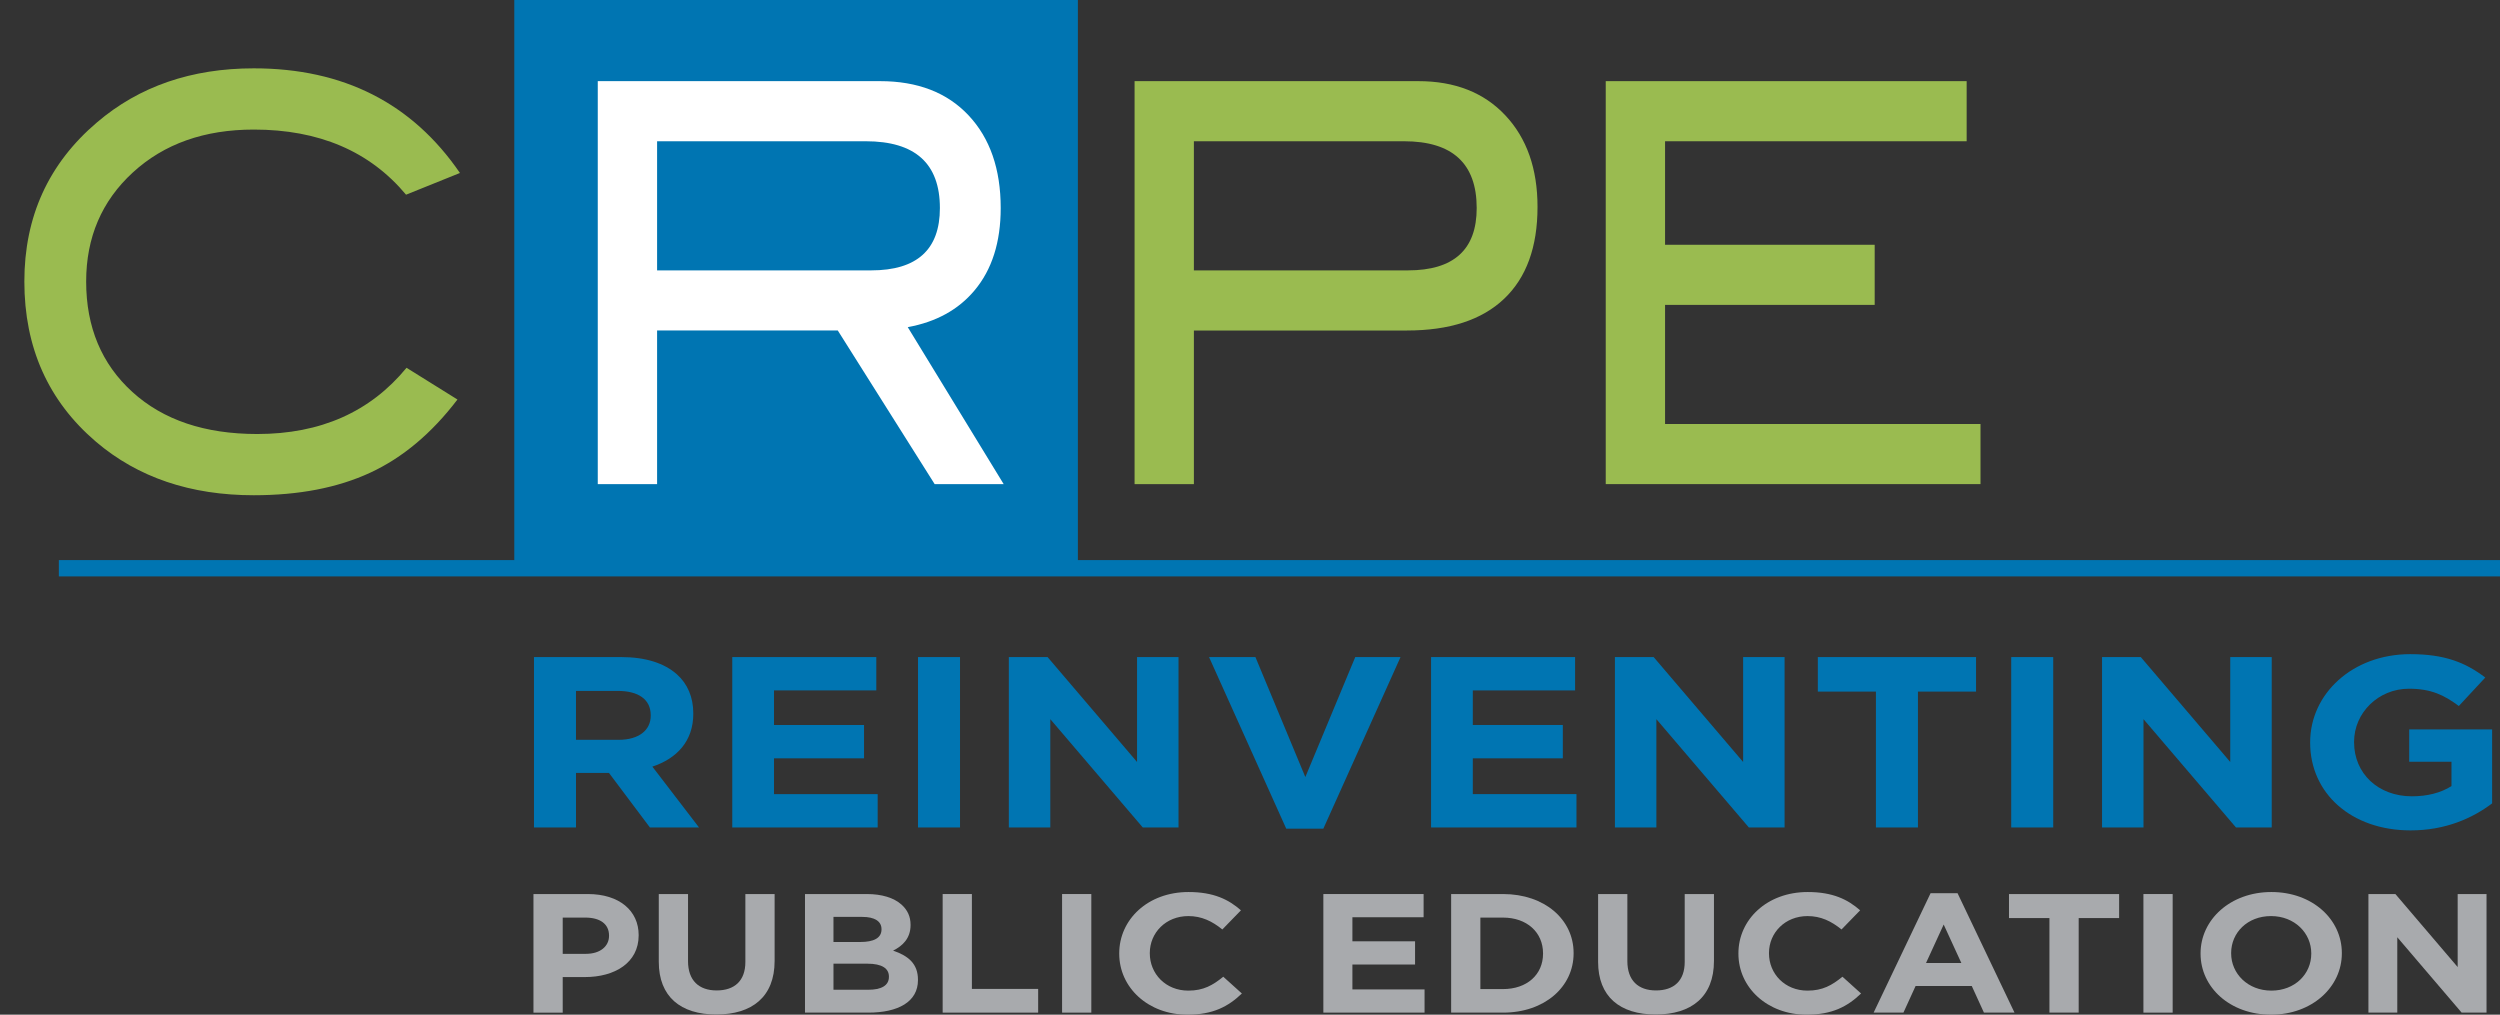 <?xml version="1.0" encoding="utf-8"?>
<!-- Generator: Adobe Illustrator 16.0.0, SVG Export Plug-In . SVG Version: 6.00 Build 0)  -->
<!DOCTYPE svg PUBLIC "-//W3C//DTD SVG 1.1//EN" "http://www.w3.org/Graphics/SVG/1.1/DTD/svg11.dtd">
<svg version="1.1" id="Layer_1" xmlns="http://www.w3.org/2000/svg" xmlns:xlink="http://www.w3.org/1999/xlink" x="0px" y="0px"
	 width="393.366px" height="159.656px" viewBox="13 17.293 393.366 159.656" enable-background="new 13 17.293 393.366 159.656"
	 xml:space="preserve">
<rect x="13" y="17.293" width="393.366" height="159.656" fill="#333333" stroke="none"/>
<rect x="22.259" y="105.422" fill="#0075B2" width="384.107" height="2.567"/>
<rect x="93.922" y="17.293" fill="#0075B2" width="88.678" height="88.678"/>
<path fill="#9ABB50" d="M85.37,44.511l-8.48,3.417C71.185,41.095,63.199,37.68,52.931,37.68c-7.782,0-14.12,2.248-19.021,6.743
	c-4.901,4.495-7.353,10.218-7.353,17.165c0,7.181,2.424,12.976,7.275,17.384c4.848,4.409,11.396,6.612,19.642,6.612
	c9.958,0,17.789-3.472,23.494-10.421l8.012,4.993c-4.045,5.312-8.623,9.152-13.729,11.516c-5.11,2.365-11.217,3.546-18.321,3.546
	c-9.958,0-18.232-2.803-24.817-8.408c-7.52-6.421-11.28-14.829-11.28-25.221c0-10.217,3.812-18.566,11.436-25.047
	c6.638-5.663,14.858-8.495,24.662-8.495C67.037,28.046,77.849,33.535,85.37,44.511z"/>
<path fill="#9ABB50" d="M236.174,30.061c5.756,0,10.32,1.795,13.689,5.386c3.371,3.591,5.06,8.394,5.06,14.407
	c0,6.306-1.75,11.123-5.252,14.45c-3.5,3.328-8.596,4.992-15.286,4.992h-33.53v24.171h-9.334V30.061H236.174z M234.539,59.836
	c7.21,0,10.814-3.268,10.814-9.805c0-7.008-3.812-10.512-11.438-10.512h-33.062v20.317H234.539z"/>
<path fill="#9ABB50" d="M324.625,93.466h-58.968V30.061h56.788v9.458h-47.454v16.289h32.984v9.458h-32.984v18.742h49.634V93.466
	L324.625,93.466z"/>
<g>
	<path fill="#0075B2" d="M97.02,120.682h13.735c3.82,0,6.782,0.957,8.757,2.719c1.674,1.494,2.575,3.601,2.575,6.127v0.078
		c0,4.328-2.618,7.047-6.438,8.311l7.34,9.575h-7.727l-6.438-8.579h-0.085h-5.108v8.579h-6.61L97.02,120.682L97.02,120.682z
		 M110.326,133.702c3.219,0,5.064-1.532,5.064-3.791v-0.077c0-2.527-1.975-3.83-5.193-3.83h-6.567v7.698H110.326z"/>
	<path fill="#0075B2" d="M128.22,120.682h22.664v5.246h-16.097v5.438h14.165v5.247h-14.165v5.63h16.311v5.247H128.22V120.682z"/>
	<path fill="#0075B2" d="M157.446,120.682h6.61v26.81h-6.61V120.682z"/>
	<path fill="#0075B2" d="M171.738,120.682h6.095l14.079,16.506v-16.506h6.524v26.81h-5.623l-14.551-17.043v17.043h-6.524V120.682z"
		/>
	<path fill="#0075B2" d="M203.239,120.682h7.297l7.854,18.881l7.854-18.881h7.125l-12.146,27h-5.838L203.239,120.682z"/>
	<path fill="#0075B2" d="M238.173,120.682h22.663v5.246H244.74v5.438h14.164v5.247H244.74v5.63h16.311v5.247h-22.878V120.682
		L238.173,120.682z"/>
	<path fill="#0075B2" d="M267.1,120.682h6.096l14.078,16.506v-16.506h6.524v26.81h-5.623l-14.551-17.043v17.043H267.1V120.682z"/>
	<path fill="#0075B2" d="M308.172,126.119h-9.143v-5.438h24.896v5.438h-9.143v21.371h-6.61V126.119z"/>
	<path fill="#0075B2" d="M329.458,120.682h6.61v26.81h-6.61V120.682z"/>
	<path fill="#0075B2" d="M343.749,120.682h6.095l14.079,16.506v-16.506h6.524v26.81h-5.623l-14.551-17.043v17.043h-6.524V120.682
		L343.749,120.682z"/>
	<path fill="#0075B2" d="M376.495,134.162v-0.077c0-7.621,6.652-13.864,15.752-13.864c5.408,0,8.671,1.303,11.804,3.678l-4.163,4.48
		c-2.317-1.724-4.378-2.72-7.854-2.72c-4.809,0-8.628,3.792-8.628,8.35v0.076c0,4.901,3.776,8.503,9.1,8.503
		c2.403,0,4.55-0.536,6.225-1.607v-3.83h-6.653v-5.094h13.049v11.643c-3.09,2.337-7.34,4.252-12.834,4.252
		C382.933,147.95,376.495,142.09,376.495,134.162z"/>
</g>
<g>
	<path fill="#A8AAAD" d="M96.938,157.967h8.545c4.989,0,8.007,2.641,8.007,6.451v0.055c0,4.317-3.765,6.558-8.455,6.558h-3.495
		v5.598h-4.602V157.967z M105.185,167.377c2.301,0,3.645-1.227,3.645-2.825v-0.054c0-1.84-1.434-2.826-3.734-2.826h-3.555v5.705
		H105.185z"/>
	<path fill="#A8AAAD" d="M116.657,168.63v-10.663h4.602v10.557c0,3.039,1.702,4.611,4.511,4.611s4.512-1.52,4.512-4.479v-10.689
		h4.601v10.529c0,5.65-3.555,8.424-9.172,8.424S116.657,174.121,116.657,168.63z"/>
	<path fill="#A8AAAD" d="M139.662,157.967h9.71c2.391,0,4.272,0.588,5.468,1.653c0.956,0.853,1.434,1.894,1.434,3.172v0.054
		c0,2.105-1.255,3.278-2.748,4.024c2.42,0.827,3.913,2.079,3.913,4.585v0.054c0,3.412-3.106,5.118-7.827,5.118h-9.949
		L139.662,157.967L139.662,157.967z M148.386,165.511c2.032,0,3.316-0.586,3.316-1.973v-0.054c0-1.227-1.075-1.92-3.018-1.92h-4.541
		v3.945L148.386,165.511L148.386,165.511z M149.611,173.027c2.031,0,3.257-0.639,3.257-2.025v-0.053
		c0-1.254-1.046-2.026-3.406-2.026h-5.318v4.104H149.611z"/>
	<path fill="#A8AAAD" d="M161.322,157.967h4.602v14.928h10.427v3.732h-15.028v-18.66H161.322z"/>
	<path fill="#A8AAAD" d="M180.114,157.967h4.602v18.66h-4.602V157.967z"/>
	<path fill="#A8AAAD" d="M189.107,167.352v-0.055c0-5.305,4.481-9.648,10.905-9.648c3.943,0,6.304,1.172,8.246,2.879l-2.928,3.012
		c-1.613-1.307-3.257-2.105-5.349-2.105c-3.525,0-6.064,2.612-6.064,5.812v0.053c0,3.199,2.479,5.864,6.064,5.864
		c2.391,0,3.854-0.853,5.498-2.187l2.928,2.64c-2.151,2.053-4.541,3.333-8.575,3.333
		C193.679,176.947,189.107,172.708,189.107,167.352z"/>
	<path fill="#A8AAAD" d="M221.225,157.967h15.774v3.652h-11.203v3.785h9.858v3.652h-9.858v3.918h11.353v3.651h-15.924V157.967z"/>
	<path fill="#A8AAAD" d="M241.332,157.967h8.156c6.572,0,11.113,4.025,11.113,9.277v0.053c0,5.252-4.541,9.33-11.113,9.33h-8.156
		V157.967L241.332,157.967z M249.488,172.922c3.765,0,6.304-2.266,6.304-5.57v-0.055c0-3.306-2.539-5.625-6.304-5.625h-3.557v11.25
		H249.488z"/>
	<path fill="#A8AAAD" d="M264.456,168.63v-10.663h4.603v10.557c0,3.039,1.702,4.611,4.51,4.611c2.81,0,4.513-1.52,4.513-4.479
		v-10.689h4.603v10.529c0,5.65-3.557,8.424-9.174,8.424S264.456,174.121,264.456,168.63z"/>
	<path fill="#A8AAAD" d="M286.534,167.352v-0.055c0-5.305,4.481-9.648,10.905-9.648c3.943,0,6.304,1.172,8.246,2.879l-2.929,3.012
		c-1.612-1.307-3.257-2.105-5.348-2.105c-3.525,0-6.065,2.612-6.065,5.812v0.053c0,3.199,2.479,5.864,6.065,5.864
		c2.39,0,3.854-0.853,5.497-2.187l2.928,2.64c-2.15,2.053-4.541,3.333-8.574,3.333C291.105,176.947,286.534,172.708,286.534,167.352
		z"/>
	<path fill="#A8AAAD" d="M316.77,157.834h4.243l8.963,18.793h-4.811l-1.912-4.186h-8.844l-1.912,4.186h-4.69L316.77,157.834z
		 M321.61,168.816l-2.779-6.051l-2.778,6.051H321.61z"/>
	<path fill="#A8AAAD" d="M335.471,161.752h-6.363v-3.785h17.328v3.785h-6.363v14.875h-4.602V161.752L335.471,161.752z"/>
	<path fill="#A8AAAD" d="M350.259,157.967h4.602v18.66h-4.602V157.967z"/>
	<path fill="#A8AAAD" d="M359.251,167.352v-0.055c0-5.305,4.691-9.648,11.146-9.648c6.453,0,11.084,4.291,11.084,9.597v0.053
		c0,5.306-4.69,9.65-11.145,9.65C363.882,176.947,359.251,172.655,359.251,167.352z M376.67,167.352v-0.055
		c0-3.199-2.63-5.863-6.334-5.863c-3.705,0-6.273,2.611-6.273,5.812v0.053c0,3.199,2.629,5.864,6.334,5.864
		C374.101,173.162,376.67,170.549,376.67,167.352z"/>
	<path fill="#A8AAAD" d="M385.663,157.967h4.242l9.8,11.489v-11.489h4.541v18.66h-3.914l-10.128-11.861v11.861h-4.541V157.967z"/>
</g>
<path fill="#FFFFFF" d="M170.924,93.466h-10.86l-15.242-24.171h-28.431v24.171h-9.335V30.061h44.42
	c5.912,0,10.554,1.795,13.925,5.386c3.371,3.591,5.056,8.451,5.056,14.581c0,5.374-1.374,9.693-4.122,12.963
	c-2.542,3.036-6.043,4.961-10.504,5.779L170.924,93.466z M150.075,59.836c7.208,0,10.814-3.268,10.814-9.805
	c0-7.008-3.889-10.512-11.669-10.512h-32.829v20.317H150.075z"/>
</svg>
